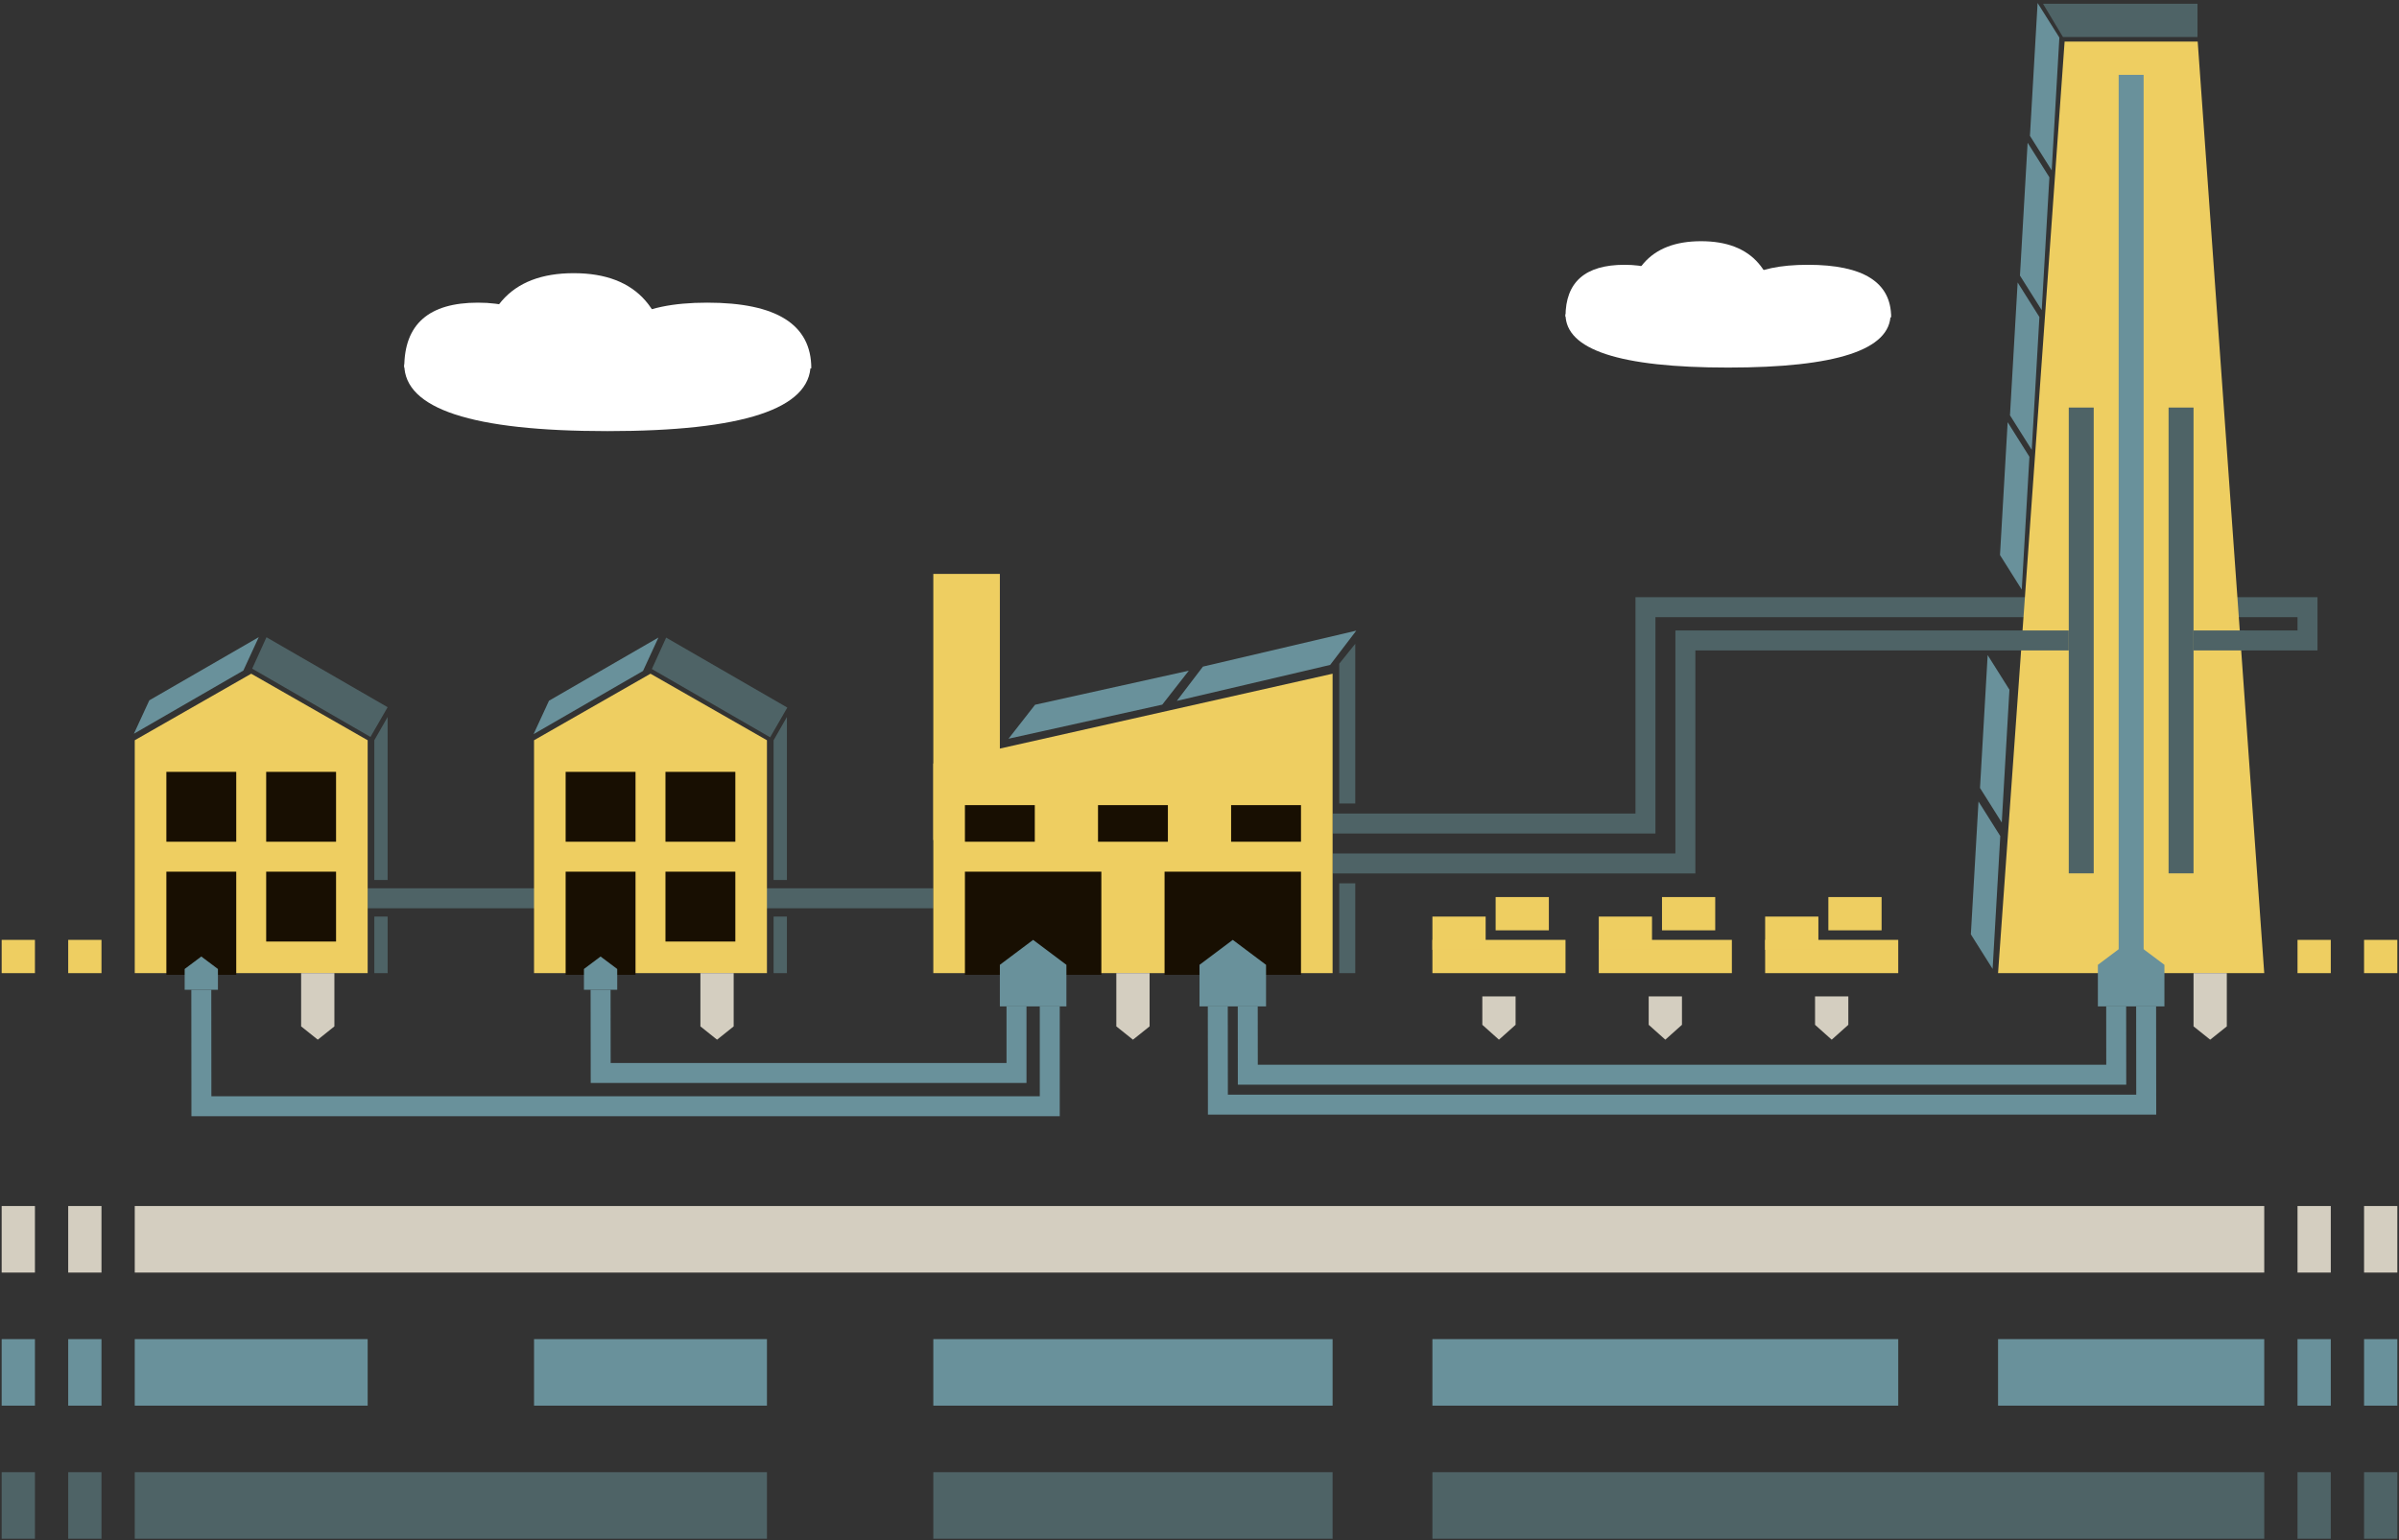 <svg host="65bd71144e" xmlns="http://www.w3.org/2000/svg" xmlns:xlink="http://www.w3.org/1999/xlink" version="1.1" width="721px" height="463px" viewBox="-0.5 -0.5 721 463" content="&lt;mxfile&gt;&lt;diagram id=&quot;NhqJ_ardOWNHqCwG6pmV&quot; name=&quot;Page-1&quot;&gt;7Z1Lc9s4EoB/jY9m4f04rh1Pdqt2qlI1h505MhFjayKLKplO7Pn12xQJigQgGYzAh6XkkLLAh8SvG92NbgC8orePLx+36ebh93yRra4IWrxc0Q9XhHDJ4f+y4bVqoAhVDffb5aJqajX8sfwnqxqxaX1eLrKnuq1qKvJ8VSw33cYv+XqdfSk6bel2m//onvY1Xy06DZv0PnMa/viSrtzW/y0XxUPVqsxTlO3/zpb3D/U3c14f+Jx++Xa/zZ/X9dddEYoV+opIdfgxNbeqz396SBf5j1YTvbuit9s8L6q/Hl9us1VJtkvttwNHm5+9zdZFyAWsvuKpeDWPni2ARP0x3xYP+X2+Tld3+9ab3fNl5R0QfNqf898830Ajhsa/s6J4rcWaPhc5ND0Uj6v6aPayLP6sLy///qv8OyG8/vjhpXXsw6v5sC62r3+2P1SXSW4+76/bfTIXPhXb/FsjRtG03OarfLt7ZsruBBVid+XiX6X6QPM6X2dVy2/L1aq+l8vXAMyft19qgrRW/iLd3mf1aZRVbSXd1oW1VD5m+WMGvxlO2GartFh+7+phWqvzfXPeXqbwRy1Wv4iVqu7xPV09Z0YrLZmDGm528v769ROo9m3Vq0o6Nz8elkX2xybdPdwP6OxdUX4FNi2Qd3e3dwLvdKSAx8jX0HwNPcCBXtN9qlQEhG/9O8b6e7YtspejFOujxHTY2gyBHao+/9h3alk3PbT6s0anc2d0kq5legnu9pL5dRLmdhIpYneS+tJP+RJ+SqMWTOGuWijavUX1Q+ur2ubTupHgPJGYEcWr/1X3ttxSo+pZndsCzPS1ddqmPOHp8M/nhp35ntrbHvqVzvkYHT1fUnra+V2nA39UT7jvNo0og3oSleEWrAALlf2Tl5febLLtEr4m27bbP+0b37ZtL5mJTY7ZumOWjRztEOGWTLCuJWOuIVMeQ9Y0nmTJkIN7zCAhMXHBX+2wwBsjODZLaI31jd++1RqzWq6/dcKLva1svvCI4QwydsbetI2dJuMYOyG6mkNtlYhklRi2vocft0pCHT3/ZKvBXCMxpv+1otT34X/5ICrZ278xYblnedy/2efH9j8i3P9kL8DyZpE/f14Zt9HVqZ+Mp70+JoJfocSKkJHrWIjHscTwK0YFQ7g+puvndPWf9ea5iAzROGo5EFDPkAP7iMYYc5iR5yWO9dR0Qz2O38beywp0vUHZsko/Z6ubJrtkobUkU6ecPD6kORIBuLaAizDLQWIAJ5cIHNumZUzi9BKJ2yquw4DTGMADnOP5AXdUPJB4FBUPCPPOjzilbxNnQ+l4QGLnDIkHWJXBiAcUA86QuK3jMsyq4BjE9UUSl9MRN1HRZRG302+jEh82HKdvEveONy0xNKngCLCFFGW5us2bu7hlwj2RiowAXAaM8ycH3uQrYwAX2AaOQ4ljFoP4sMHhDInrqYkrB/AI+fuYeXhTwTLVrFYl4GAFqy7GmCJlqT/L9b35cVVZ2j14vXuw58eNofNWgrhdCRir6i75AQ/Vt+ousVXPtkd/BypaP5H6VwGxxM8nVN3AIjCVOqBro1ahmeKwOCLGCJzqKbr8zxSaW9Vi0qtc3KdCHaXOZ6a2tOt8RqsnrvNha3YWFcfnmZgK8YHzT67zmSr95XR2ZktgxM6uAjLK50VbW+qLuQMbDzRCUxeZTSb2mHjEgokadog2V+JsQuIXmb93iI9YMVEXmb93rMqIVUE1TYS8j3blZNHuz4TpB6XdjpCN+EaIkN0Q2MqTU3s6SuiYmNqzPO0UTKRZnsQq0FL+RszO+LHzT47ZDa/LiSIJni6MNHOWL4e2sDvoiCMkPXzQHoLzA7u9u420jMGe8+1xncJX+46Cc/iIfGycttH34PSZgig0h4+2x6ZpZz7HpDl8JD02TUknxDn8NJfRcfLpcGI0D9MZ07FbnogFThePg3MetjNqVIqm5DkP6xm1DEfe5uldRhIH6DzsZ9RA3l5A6wHqXUEbhefwkwBDeDYrdiLwZAEDI18kH2MYis1NzogntxMro/IcfgHT6Dwn1U8yC55RS8UywCENNXTHePjlR2NPsLMDUM98XawH4zmPgD4mTydi8gEdLGLC8whBYwJ1erxvRjkfDOgZhqABFnQwnPOIQONOXpoOp7nJGXV3Wzt95nMwnPOIP6Nazylxnl/4aac/x+3t84g+o/KkU/KcR2EzZnd39HPU/n5+0byjn6PynEd+PmY6xK4Ue7IhQ00awWQeY6Oo2c8pcc5jZBQTp1MrHpXnPIZGUXnaxeIxeRpZjjVJbL+vWCDpmGV5bGsuGdFP0ZEXLE1Kmtg6PSrpHlsVvnvSVPIJSQ+6heHMSAutkklhBwS65cKLTfizNu/kSD+bO6CjDLi1nAJ7diDVMjGre9oMYmwzgPvsLh6iYq05y/rgjGUPz0YWPYLQRBElgSBmiFDU3YX9GqtEKSmRwhhrKoXZNLGtWCJBVAtEiYSgQUuqXMjAXmjJFNOMI02NHE5j3uedFP2YXw8MXScaK6YIV0oJzs3WNwY6SRQFRkwoogU8p3KZ84QrgZXQhFOBsNAuc8oTVu5apTiVCEtjE09jHhDmzpQ5kQnjRDNQdq00l93tnq91Ihn0AK2YFKDE0kFORMKFpIIhKSlIT3pMCfQEjijCcBtcvtAnAnHWJxCeF3HBEs2x0qCdghBlKTlGYDawUghgC9B3U53varmEqxkmSHJenuky5/ZtYjAPCImH9mhYYMuj6cQ0dYrRJKHEhyUGBzIPr8Z6x0Qcg1ZQRUA1GNZCyu5mL9eEJgJpQTlYNA2iEMLt76BYTAnFODhHxLAndCjhY4IVB0sM/UMaQZwGvc+WBkN2+P7UMeiillyD55JAl5gZTIY6TbjPI3UmqyRMlYEGRZxRoZEnlmAsgTADYnwhMZGN6zsNep+h2bygU5aAkkvATnkJxHqPwTUIBYNLExDbaa619NhZShOwsLXnM0/esSYSfB84TkElEZziKMj7jNHmhVzhBEIvzgRCEO0yyh3inGrF8W6ZN2vMaFfP4UrJmBBIESHNRs1t6MK6DY0Bvcc4BSClq1W2yu+36eNV901InWMnvA3p4FBal/Yb4mMECs2RkpaA6RTLOLHmiWXSoFMlzDVjTCYIeySamDHLSULkPULCSYWIkSU2JRI5geCEyc4f3mbTNwVNJlH6XMh7Bn6JqyOurgszC8ZHEleP+OuXuHbi6uaMmjz3SPLqEbr9ktdOXlauVLqDnyHl1SPu+yWvUl7Y2UTXt1vQkCLr8e6yXyLbiczaXJaN28V6ZMZ7vRPt+OYq1airkoS76fEIk48lhlFV17ZBeO5JmnnQM5GwKCOsHuzn1VfKYesEfYUynCDCiYLhtNSCW68BpjDm0kxjJBR0GeTzVTKhVAsNx2FITohnL3GVEDiDEQqjaY6iZOl6FEJmJmYaXKWOKmaNE6ZYuRxNEilJN7sNx+GoolIhTct9ADwh5BRiDnnxSnxLOrEdZSZh1QjHNaEsMfWcjhGNkd4QQ73RM5R5aG5pUObaTdP6mZuJsacx7xGUR4wYRIv6FBPEy+qhWXTZvKeeJtgXMnjLbIwkKEaVV7yXqGGOeVlr8lOZkwVPsf/n1vKHzc+KSZzG5J0J07Ji2uJuicVX4B+2V8keifJBPEno2DOqGEy+uRl7ejyJh3mMmp7sMZf4bFy3DbyZQ3ccOI7htyW5QA0nckIN71EdOBsNt4GPquHzWOY56K5XHpze6UYx5nQN/Na/Wex6NSrP81vm6ex6NSrPPjPpYy7doIxCx2SKIsTLuXyB4KPuHazsZRzu0MW74i5G4jrkLXXvTJGZedNFk1TZF1jG0OWQd4G9M6ScTow0IOB9b0in1tKR36E2J4vL6ZQWd6r1oHMAP56rg4/bPC9axz4CrIff80VWnvF/&lt;/diagram&gt;&lt;/mxfile&gt;" style="background-color: rgb(24, 15, 2);">
    <rect x="-0.5" y="-0.5" width="721" height="463" fill="#333333" stroke="none"/>
    <defs/>
    <g>
        <path d="M 110 269.5 L 280 269.5" fill="none" stroke="#4e6366" stroke-width="6" stroke-miterlimit="10" pointer-events="stroke"/>
        <path d="M 160 202 L 230 202 L 230 272 L 195 292 L 160 272 Z" fill="#eece61" stroke="none" transform="rotate(-180,195,247)" pointer-events="all"/>
        <path d="M 400 247.03 L 494.03 247.03 L 494.03 182 L 693 182 L 693 192 L 658.75 192" fill="none" stroke="#4e6366" stroke-width="6" stroke-miterlimit="10" pointer-events="stroke"/>
        <path d="M 600 292 L 620 12 L 660 12 L 680 292 Z" fill="#eece61" stroke="none" pointer-events="all"/>
        <path d="M 374.5 301.99 L 374.52 322.53 L 635.52 322.53 L 635.5 302.01 M 644.5 301.99 L 644.53 331.53 L 365.53 331.53 L 365.5 302.01 M 644.5 301.99" fill="none" stroke="#69919b" stroke-width="6" stroke-miterlimit="1.42" pointer-events="all"/>
        <path d="M 400 259.03 L 506.03 259.03 L 506.03 192 L 621.25 192" fill="none" stroke="#4e6366" stroke-width="6" stroke-miterlimit="10" pointer-events="stroke"/>
        <rect x="280" y="172" width="20" height="80" fill="#eece61" stroke="none" pointer-events="all"/>
        <rect x="282" y="174" width="16" height="76" fill="#eece61" stroke="none" pointer-events="all"/>
        <path d="M 280 292 L 280 229 L 400 202 L 400 292 Z" fill="#eece61" stroke="none" pointer-events="all"/>
        <path d="M 40 202 L 110 202 L 110 272 L 75 292 L 40 272 Z" fill="#eece61" stroke="none" transform="rotate(-180,75,247)" pointer-events="all"/>
        <rect x="50" y="232" width="20" height="20" fill="#180f02" stroke="#180f02" pointer-events="all"/>
        <rect x="80" y="232" width="20" height="20" fill="#180f02" stroke="#180f02" pointer-events="all"/>
        <rect x="50" y="262" width="20" height="30" fill="#180f02" stroke="#180f02" pointer-events="all"/>
        <rect x="80" y="262" width="20" height="20" fill="#180f02" stroke="#180f02" pointer-events="all"/>
        <rect x="290" y="262" width="40" height="30" fill="#180f02" stroke="#180f02" pointer-events="all"/>
        <rect x="350" y="262" width="40" height="30" fill="#180f02" stroke="#180f02" pointer-events="all"/>
        <rect x="290" y="242" width="20" height="10" fill="#180f02" stroke="#180f02" pointer-events="all"/>
        <rect x="330" y="242" width="20" height="10" fill="#180f02" stroke="#180f02" pointer-events="all"/>
        <rect x="370" y="242" width="20" height="10" fill="#180f02" stroke="#180f02" pointer-events="all"/>
        <rect x="636.25" y="22" width="7.5" height="270" fill="#69919b" stroke="none" pointer-events="all"/>
        <rect x="621.25" y="122" width="7.5" height="140" fill="#4e6366" stroke="none" pointer-events="all"/>
        <rect x="651.25" y="122" width="7.5" height="140" fill="#4e6366" stroke="none" pointer-events="all"/>
        <path d="M 658.75 192 L 674 192" fill="none" stroke="#4e6366" stroke-width="6" stroke-miterlimit="10" pointer-events="stroke"/>
        <path d="M 300 282 L 320 282 L 320 294.5 L 310 302 L 300 294.5 Z" fill="#69919b" stroke="none" transform="rotate(-180,310,292)" pointer-events="all"/>
        <path d="M 60 297 L 60.03 332 L 315 332 L 315 302" fill="none" stroke="#69919b" stroke-width="6" stroke-miterlimit="10" pointer-events="stroke"/>
        <path d="M 360 282 L 380 282 L 380 294.5 L 370 302 L 360 294.5 Z" fill="#69919b" stroke="none" transform="rotate(-180,370,292)" pointer-events="all"/>
        <path d="M 55 287 L 65 287 L 65 293.25 L 60 297 L 55 293.25 Z" fill="#69919b" stroke="none" transform="rotate(-180,60,292)" pointer-events="all"/>
        <rect x="170" y="232" width="20" height="20" fill="#180f02" stroke="#180f02" pointer-events="all"/>
        <rect x="200" y="232" width="20" height="20" fill="#180f02" stroke="#180f02" pointer-events="all"/>
        <rect x="200" y="262" width="20" height="20" fill="#180f02" stroke="#180f02" pointer-events="all"/>
        <rect x="170" y="262" width="20" height="30" fill="#180f02" stroke="#180f02" pointer-events="all"/>
        <path d="M 180 297 L 180.03 322 L 305 322 L 305 302" fill="none" stroke="#69919b" stroke-width="6" stroke-miterlimit="10" pointer-events="stroke"/>
        <path d="M 175 287 L 185 287 L 185 293.25 L 180 297 L 175 293.25 Z" fill="#69919b" stroke="none" transform="rotate(-180,180,292)" pointer-events="all"/>
        <path d="M 630 282 L 650 282 L 650 294.5 L 640 302 L 630 294.5 Z" fill="#69919b" stroke="none" transform="rotate(-180,640,292)" pointer-events="all"/>
        <rect x="40" y="362" width="640" height="20" fill="#d4cec0" stroke="none" pointer-events="all"/>
        <rect x="20" y="362" width="10" height="20" fill="#d4cec0" stroke="none" pointer-events="all"/>
        <rect x="0" y="362" width="10" height="20" fill="#d4cec0" stroke="none" pointer-events="all"/>
        <rect x="690" y="362" width="10" height="20" fill="#d4cec0" stroke="none" pointer-events="all"/>
        <rect x="710" y="362" width="10" height="20" fill="#d4cec0" stroke="none" pointer-events="all"/>
        <rect x="40" y="402" width="70" height="20" fill="#69919b" stroke="none" pointer-events="all"/>
        <rect x="160" y="402" width="70" height="20" fill="#69919b" stroke="none" pointer-events="all"/>
        <rect x="280" y="402" width="120" height="20" fill="#69919b" stroke="none" pointer-events="all"/>
        <rect x="600" y="402" width="80" height="20" fill="#69919b" stroke="none" pointer-events="all"/>
        <rect x="430" y="282" width="40" height="10" fill="#eece61" stroke="none" pointer-events="all"/>
        <rect x="480" y="282" width="40" height="10" fill="#eece61" stroke="none" pointer-events="all"/>
        <rect x="530" y="282" width="40" height="10" fill="#eece61" stroke="none" pointer-events="all"/>
        <rect x="430" y="402" width="140" height="20" fill="#69919b" stroke="none" pointer-events="all"/>
        <rect x="40" y="442" width="190" height="20" fill="#4e6366" stroke="none" pointer-events="all"/>
        <rect x="280" y="442" width="120" height="20" fill="#4e6366" stroke="none" pointer-events="all"/>
        <rect x="430" y="442" width="250" height="20" fill="#4e6366" stroke="none" pointer-events="all"/>
        <rect x="20" y="402" width="10" height="20" fill="#69919b" stroke="none" pointer-events="all"/>
        <rect x="0" y="402" width="10" height="20" fill="#69919b" stroke="none" pointer-events="all"/>
        <rect x="20" y="442" width="10" height="20" fill="#4e6366" stroke="none" pointer-events="all"/>
        <rect x="0" y="442" width="10" height="20" fill="#4e6366" stroke="none" pointer-events="all"/>
        <rect x="710" y="402" width="10" height="20" fill="#69919b" stroke="none" pointer-events="all"/>
        <rect x="690" y="402" width="10" height="20" fill="#69919b" stroke="none" pointer-events="all"/>
        <rect x="710" y="442" width="10" height="20" fill="#4e6366" stroke="none" pointer-events="all"/>
        <rect x="690" y="442" width="10" height="20" fill="#4e6366" stroke="none" pointer-events="all"/>
        <rect x="20" y="282" width="10" height="10" fill="#eece61" stroke="none" pointer-events="all"/>
        <rect x="0" y="282" width="10" height="10" fill="#eece61" stroke="none" pointer-events="all"/>
        <rect x="690" y="282" width="10" height="10" fill="#eece61" stroke="none" pointer-events="all"/>
        <rect x="710" y="282" width="10" height="10" fill="#eece61" stroke="none" pointer-events="all"/>
        <path d="M 90 292 L 100 292 L 100 308 L 95 312 L 90 308 Z" fill="#d4cec0" stroke="none" pointer-events="all"/>
        <path d="M 210 292 L 220 292 L 220 308 L 215 312 L 210 308 Z" fill="#d4cec0" stroke="none" pointer-events="all"/>
        <path d="M 335 292 L 345 292 L 345 308 L 340 312 L 335 308 Z" fill="#d4cec0" stroke="none" pointer-events="all"/>
        <path d="M 658.75 292 L 668.75 292 L 668.75 308 L 663.75 312 L 658.75 308 Z" fill="#d4cec0" stroke="none" pointer-events="all"/>
        <path d="M 510.83 53.11 Q 526.87 53.11 526.87 101.96 Q 526.87 150.81 510.83 150.81 Z" fill="rgb(255, 255, 255)" stroke="none" transform="rotate(90,518.85,101.96)" pointer-events="none"/>
        <path d="M 479.92 69.17 Q 495.5 69.17 495.5 86.88 Q 495.5 104.59 479.92 104.59 Z" fill="rgb(255, 255, 255)" stroke="none" transform="rotate(-90,487.71,86.88)" pointer-events="none"/>
        <path d="M 497.45 62.26 Q 524.02 62.26 524.02 85.28 Q 524.02 108.31 497.45 108.31 Z" fill="rgb(255, 255, 255)" stroke="none" transform="rotate(-90,510.74,85.28)" pointer-events="none"/>
        <path d="M 534.95 61.97 Q 550.74 61.97 550.74 86.98 Q 550.74 112 534.95 112 Z" fill="rgb(255, 255, 255)" stroke="none" transform="rotate(-90,542.85,86.98)" pointer-events="none"/>
        <path d="M 172.03 58 Q 192.08 58 192.08 119.06 Q 192.08 180.12 172.03 180.12 Z" fill="rgb(255, 255, 255)" stroke="none" transform="rotate(90,182.06,119.06)" pointer-events="none"/>
        <path d="M 133.4 78.07 Q 152.88 78.07 152.88 100.21 Q 152.88 122.35 133.4 122.35 Z" fill="rgb(255, 255, 255)" stroke="none" transform="rotate(-90,143.14,100.21)" pointer-events="none"/>
        <path d="M 155.31 69.43 Q 188.52 69.43 188.52 98.21 Q 188.52 127 155.31 127 Z" fill="rgb(255, 255, 255)" stroke="none" transform="rotate(-90,171.92,98.21)" pointer-events="none"/>
        <path d="M 202.19 69.07 Q 221.93 69.07 221.93 100.34 Q 221.93 131.61 202.19 131.61 Z" fill="rgb(255, 255, 255)" stroke="none" transform="rotate(-90,212.06,100.34)" pointer-events="none"/>
        <path d="M 155.12 208.83 L 164.15 202.45 L 202.13 202.45 L 193.1 208.83 Z" fill="#69919b" stroke="none" transform="rotate(-30,178.63,205.64)" pointer-events="none"/>
        <path d="M 589 29.13 L 599 22 L 639 22 L 629 29.13 Z" fill="#69919b" stroke="none" transform="rotate(-86.7,614,25.56)" pointer-events="none"/>
        <path d="M 586 71.13 L 596 64 L 636 64 L 626 71.13 Z" fill="#69919b" stroke="none" transform="rotate(-86.7,611,67.56)" pointer-events="none"/>
        <path d="M 583 113.13 L 593 106 L 633 106 L 623 113.13 Z" fill="#69919b" stroke="none" transform="rotate(-86.7,608,109.56)" pointer-events="none"/>
        <path d="M 580 155.13 L 590 148 L 630 148 L 620 155.13 Z" fill="#69919b" stroke="none" transform="rotate(-86.7,605,151.56)" pointer-events="none"/>
        <path d="M 571.25 269.13 L 581.25 262 L 621.25 262 L 611.25 269.13 Z" fill="#69919b" stroke="none" transform="rotate(-86.7,596.25,265.57)" pointer-events="none"/>
        <path d="M 574 225.13 L 584 218 L 624 218 L 614 225.13 Z" fill="#69919b" stroke="none" transform="rotate(-86.7,599,221.57)" pointer-events="none"/>
        <path d="M 631.73 28.84 L 631.73 -11.59 L 641.73 -17.59 L 641.73 28.84 Z" fill="#4e6366" stroke="none" transform="rotate(-90,636.73,5.63)" pointer-events="none"/>
        <path d="M 301.03 215.43 L 311.03 207.19 L 358.36 207.19 L 348.36 215.43 Z" fill="#69919b" stroke="none" transform="rotate(-12.5,329.7,211.31)" pointer-events="none"/>
        <path d="M 351.48 203.73 L 361.48 195.49 L 408.82 195.49 L 398.82 203.73 Z" fill="#69919b" stroke="none" transform="rotate(-13.2,380.15,199.61)" pointer-events="none"/>
        <path d="M 402 241 L 402 199 L 406.82 193 L 406.82 241 Z" fill="#4e6366" stroke="none" pointer-events="none"/>
        <path d="M 402 292 L 402 265 L 406.82 265 L 406.82 292 Z" fill="#4e6366" stroke="none" pointer-events="none"/>
        <path d="M 210.17 227.16 L 210.17 186.11 L 220.49 185.11 L 220.49 227.16 Z" fill="#4e6366" stroke="none" transform="rotate(-60,215.33,206.13)" pointer-events="none"/>
        <path d="M 35 208.72 L 44.03 202.34 L 82.01 202.34 L 72.98 208.72 Z" fill="#69919b" stroke="none" transform="rotate(-30,58.5,205.53)" pointer-events="none"/>
        <path d="M 90.05 227.05 L 90.05 186 L 100.37 185 L 100.37 227.05 Z" fill="#4e6366" stroke="none" transform="rotate(-60,95.21,206.02)" pointer-events="none"/>
        <path d="M 112 264 L 112 222 L 116 215 L 116 264 Z" fill="#4e6366" stroke="none" pointer-events="none"/>
        <path d="M 112 292 L 112 275 L 116 275 L 116 292 Z" fill="#4e6366" stroke="none" pointer-events="none"/>
        <path d="M 232 264 L 232 222 L 236 215 L 236 264 Z" fill="#4e6366" stroke="none" pointer-events="none"/>
        <path d="M 232 292 L 232 275 L 236 275 L 236 292 Z" fill="#4e6366" stroke="none" pointer-events="none"/>
        <rect x="430" y="275" width="16" height="10" fill="#eece61" stroke="none" pointer-events="none"/>
        <rect x="480" y="275" width="16" height="10" fill="#eece61" stroke="none" pointer-events="none"/>
        <rect x="530" y="275" width="16" height="10" fill="#eece61" stroke="none" pointer-events="none"/>
        <path d="M 445 299 L 455 299 L 455 307.53 L 450 312 L 445 307.53 Z" fill="#d4cec0" stroke="none" pointer-events="none"/>
        <rect x="449" y="269.13" width="16" height="10" fill="#eece61" stroke="none" pointer-events="none"/>
        <rect x="499" y="269.13" width="16" height="10" fill="#eece61" stroke="none" pointer-events="none"/>
        <rect x="549" y="269.13" width="16" height="10" fill="#eece61" stroke="none" pointer-events="none"/>
        <path d="M 495 299 L 505 299 L 505 307.53 L 500 312 L 495 307.53 Z" fill="#d4cec0" stroke="none" pointer-events="none"/>
        <path d="M 545 299 L 555 299 L 555 307.53 L 550 312 L 545 307.53 Z" fill="#d4cec0" stroke="none" pointer-events="none"/>
    </g>
</svg>